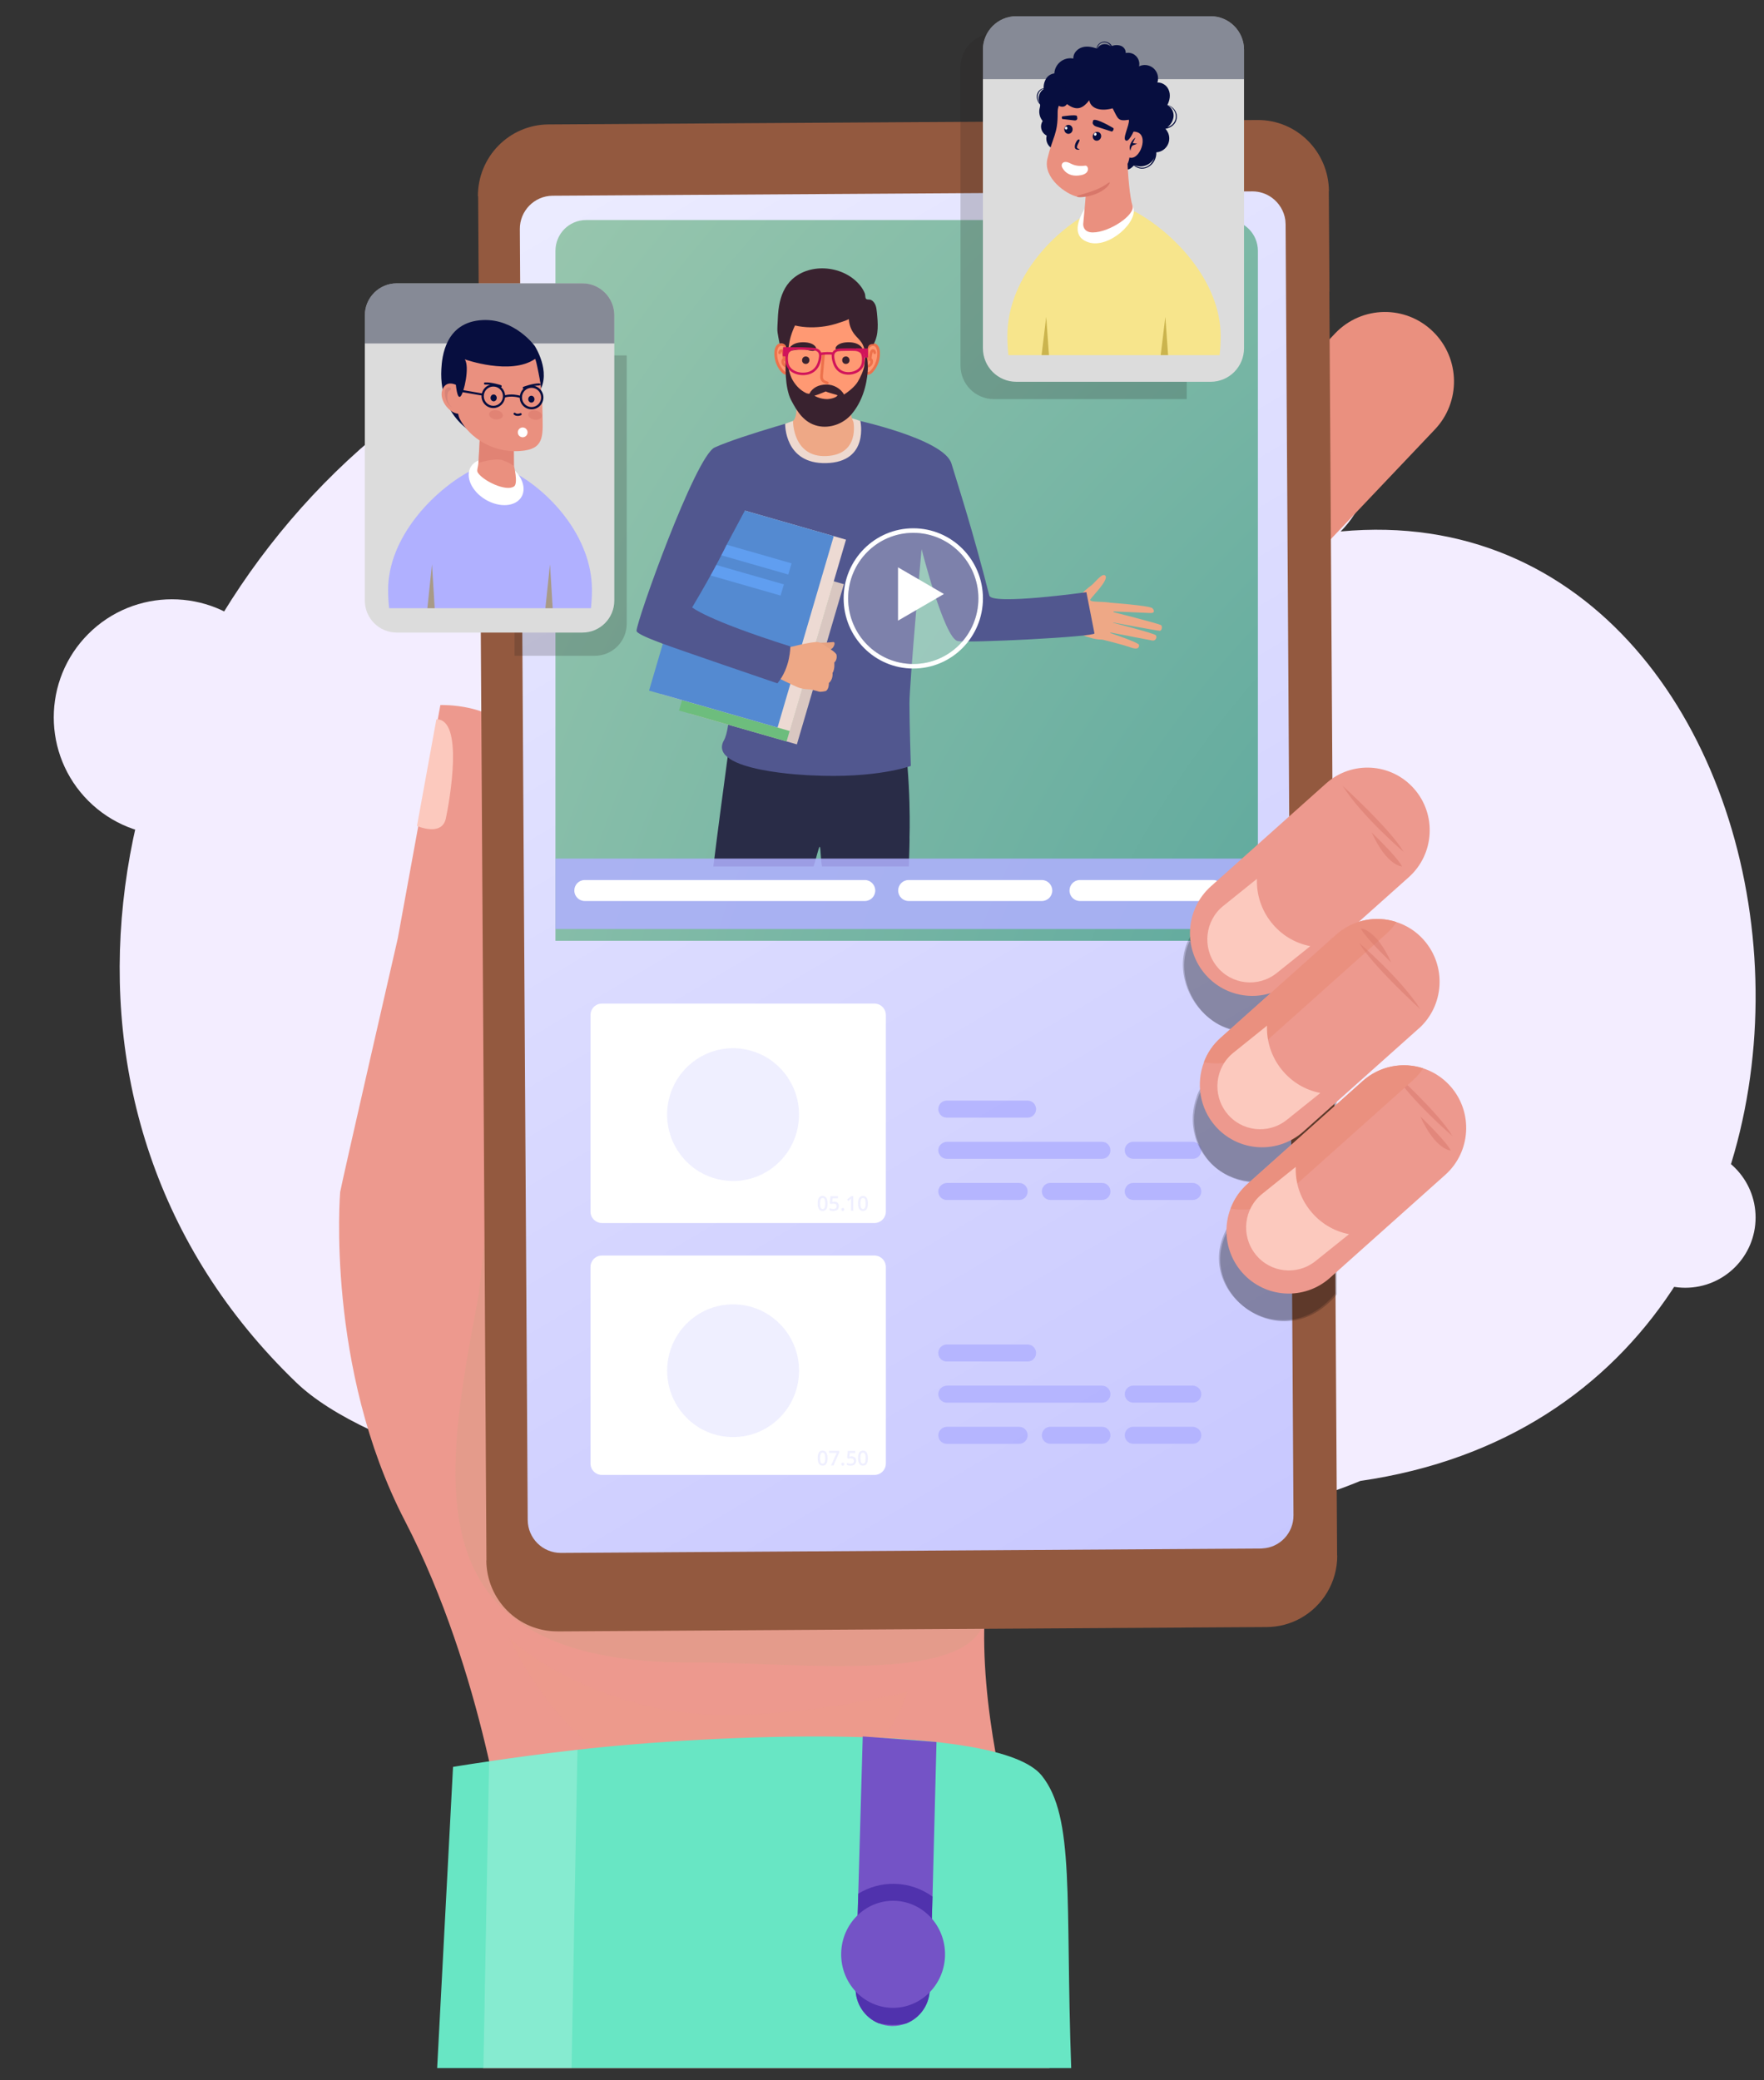 <svg width="95" height="112" viewBox="0 0 95 112" fill="none" xmlns="http://www.w3.org/2000/svg">
<rect x="0" y="0" width="95" height="112" fill="#333333" stroke="none"/>
<path fill-rule="evenodd" clip-rule="evenodd" d="M72.202 28.613C81.332 19.327 46.601 -2.616 20.365 31.944C20.419 30.92 24.818 19.363 19.383 24.191C5.131 36.852 0.784 59.836 15.954 74.433C23.573 81.764 58.548 85.893 73.259 79.733C104.479 75.211 98.978 26.108 72.204 28.613H72.202Z" fill="#F3EDFF"/>
<path d="M77.175 17.853C75.701 16.414 73.349 16.45 71.919 17.933L57.342 33.292C55.913 34.776 55.948 37.144 57.422 38.582C58.897 40.021 61.249 39.985 62.678 38.502L77.255 23.143C78.685 21.659 78.65 19.292 77.175 17.853Z" fill="#EA907F"/>
<path d="M67.973 24.053C67.973 24.053 70.636 26.125 71.413 27.262C71.413 27.262 69.082 25.556 67.973 24.053Z" fill="#EAA192"/>
<path d="M69.664 26.371C69.664 26.371 71.056 27.504 71.383 28.023C71.383 28.023 70.606 28.082 69.664 26.371Z" fill="#EAA192"/>
<path d="M56.523 111.346C56.523 111.346 54.747 99.481 54.297 97.601C53.386 93.866 52.27 87.554 53.65 83.212C54.839 79.481 56.596 74.158 57.879 70.283C58.849 67.382 59.544 65.291 59.544 65.291L49.981 62.736L29.613 57.285C28.81 54.474 27.962 52.519 27.962 52.519C27.962 52.519 27.882 44.225 27.95 41.016C27.962 40.457 27.842 40.002 27.633 39.63C26.658 37.852 23.716 37.959 23.716 37.959L21.425 50.509C21.425 50.509 18.401 63.682 18.319 64.182C18.319 64.182 17.532 73.644 21.802 81.873C26.071 90.109 27.244 99.718 27.244 99.718L26.008 111.351H56.523V111.346Z" fill="#ED998E"/>
<g style="mix-blend-mode:multiply" opacity="0.2">
<path d="M53.653 83.212C53.317 84.274 53.128 85.457 53.05 86.687C53.192 90.866 42.837 89.47 37.346 89.503C22.078 89.6 23.866 79.809 25.769 69.793C26.988 59.572 26.887 49.229 27.09 38.95C27.686 39.481 27.971 40.125 27.959 41.012C27.89 44.219 27.971 52.514 27.971 52.514C27.971 52.514 28.821 54.472 29.621 57.281C36.088 59.011 53.326 63.628 59.55 65.287C58.281 69.072 55.071 78.742 53.653 83.21V83.212Z" fill="#BCA77D"/>
</g>
<path d="M22.453 44.467C22.453 44.467 23.798 45.065 24.012 44.062C24.224 43.057 24.989 38.698 23.501 38.729L22.456 44.47L22.453 44.467Z" fill="#FCC9BE"/>
<path opacity="0.25" d="M48.865 91.084C48.865 91.084 40.748 93.127 35.386 91.958C30.023 90.792 27.414 88.166 27.414 88.166C27.414 88.166 29.95 93.854 34.154 95.241C38.357 96.627 38.793 107.933 38.793 107.933C38.793 107.933 39.372 102.972 39.518 100.567C39.518 100.567 39.445 102.975 40.387 103.849C41.329 104.724 40.894 100.057 43.213 97.504C45.533 94.952 47.852 94.369 48.865 91.086V91.084Z" fill="#EF9C8B"/>
<path d="M23.543 111.346H57.69C57.362 102.278 57.911 97.834 56.098 95.591C53.747 92.698 38.325 93.382 31.095 94.207C29.183 94.425 27.52 94.651 26.336 94.831C25.123 95.004 24.398 95.129 24.398 95.129L23.543 111.346Z" fill="#68E6C4"/>
<path d="M50.435 93.793L50.221 102.114L50.075 107.106C50.058 107.942 49.535 108.654 48.805 108.94C48.57 109.035 48.311 109.083 48.04 109.08C47.779 109.075 47.531 109.021 47.303 108.924C46.573 108.616 46.064 107.883 46.078 107.035L46.222 101.953L46.462 93.489L50.435 93.79V93.793Z" fill="#7453C6"/>
<path opacity="0.2" d="M26.031 111.346H30.781L31.099 94.207C29.187 94.426 27.524 94.651 26.34 94.831L26.034 111.346H26.031Z" fill="white"/>
<path d="M50.218 102.116L50.072 107.108C50.056 107.945 49.533 108.656 48.803 108.942C48.556 108.995 48.297 109.018 48.035 109.014C47.786 109.009 47.538 108.978 47.303 108.926C46.573 108.618 46.064 107.885 46.078 107.037L46.222 101.955C46.792 101.607 47.456 101.412 48.165 101.424C48.93 101.436 49.639 101.69 50.221 102.114L50.218 102.116Z" fill="#5032AD"/>
<path d="M50.894 105.266C50.868 106.857 49.594 108.127 48.049 108.101C46.505 108.075 45.275 106.764 45.301 105.172C45.327 103.581 46.601 102.311 48.146 102.337C49.691 102.363 50.92 103.674 50.894 105.266Z" fill="#7453C6"/>
<path d="M30.029 87.834L68.219 87.6C68.878 87.595 69.495 87.427 70.035 87.128C71.224 86.471 72.025 85.194 72.017 83.736H72.01L71.744 40.05L71.591 15.708H71.598L71.584 13.52L71.563 10.29H71.57C71.553 8.164 69.837 6.45 67.727 6.462L29.535 6.699C27.427 6.713 25.729 8.441 25.738 10.569H25.75L26.198 84.016L26.191 84.011C26.205 86.137 27.921 87.846 30.029 87.832V87.834Z" fill="#93593F"/>
<path d="M30.205 83.608L67.907 83.373C67.929 83.373 67.966 83.373 67.988 83.366C68.922 83.321 69.669 82.541 69.66 81.579L69.236 12.077C69.236 12.017 69.229 11.944 69.222 11.856C69.156 11.363 68.885 10.929 68.506 10.65C68.214 10.436 67.849 10.304 67.46 10.304L29.758 10.538C28.778 10.546 27.989 11.354 27.996 12.333L28.42 81.835C28.427 82.821 29.223 83.608 30.203 83.608H30.205Z" fill="url(#paint0_linear_3011_11986)"/>
<path d="M66.095 11.847H31.562C30.651 11.847 29.914 12.588 29.914 13.506V50.651H67.744V13.508C67.744 12.591 67.007 11.849 66.095 11.849V11.847Z" fill="url(#paint1_radial_3011_11986)"/>
<path d="M56.938 32.211C56.938 32.211 57.802 32.6 58.002 32.279C58.201 31.957 58.626 31.623 58.765 31.525C58.951 31.394 59.386 30.778 59.538 31.01C59.69 31.242 58.867 32.059 58.725 32.264C58.584 32.469 59.65 32.347 59.854 32.482C60.058 32.618 60.068 34.44 59.332 34.436C58.595 34.433 57.834 33.928 57.703 33.954C57.572 33.98 56.727 33.789 56.727 33.789L56.938 32.211L56.938 32.211Z" fill="#EEA886"/>
<path d="M59.68 32.44C59.68 32.44 61.927 32.604 62.061 32.745C62.196 32.886 62.174 33.011 61.963 33.005C61.752 32.998 59.785 32.911 59.785 32.911C59.785 32.911 62.391 33.568 62.527 33.657C62.607 33.71 62.578 33.955 62.464 33.962C62.35 33.969 59.725 33.472 59.725 33.472C59.725 33.472 62.156 34.091 62.247 34.201C62.326 34.298 62.245 34.519 62.061 34.486C61.877 34.453 59.583 34.012 59.583 34.012C59.583 34.012 61.32 34.578 61.34 34.721C61.353 34.809 61.338 35.021 60.895 34.86C60.452 34.699 59.363 34.435 59.363 34.435L59.681 32.44L59.68 32.44Z" fill="#EEA886"/>
<path d="M48.982 45.079C48.99 45.175 48.974 45.774 48.946 46.65H44.27C44.194 46.315 44.198 45.582 44.145 45.588C44.091 45.593 43.93 46.327 43.815 46.65H38.418C38.659 44.685 38.948 42.547 39.178 40.828C39.195 40.713 39.208 40.603 39.222 40.499C39.307 39.874 39.369 39.415 39.399 39.195C39.413 39.1 39.42 39.05 39.42 39.05C39.535 38.996 39.657 38.948 39.783 38.903C42.795 37.833 48.604 38.966 48.604 38.966C49.096 42.095 48.982 45.079 48.982 45.079L48.982 45.079Z" fill="#292C47"/>
<path d="M45.896 22.566C45.896 22.566 50.829 23.602 51.24 24.957C51.652 26.313 52.383 28.543 53.279 32.065C53.414 32.595 58.507 31.884 58.507 31.884C58.507 31.884 58.931 34.032 58.942 34.101C58.973 34.288 52.063 34.635 51.564 34.51C50.845 34.329 49.632 29.565 49.632 29.565C49.632 29.565 48.979 36.761 48.979 37.873C48.979 38.985 49.053 41.235 49.053 41.235C49.053 41.235 47.225 41.928 43.676 41.745C43.676 41.745 38.026 41.553 38.991 39.85C39.72 38.563 39.273 29.903 39.163 29.849C39.054 29.795 37.084 32.234 37.276 32.703C37.468 33.173 42.565 34.857 42.565 34.857C42.565 34.857 42.714 35.4 41.922 36.629C41.922 36.629 34.309 34.43 34.281 33.969C34.254 33.508 37.448 24.558 38.491 24.09C39.993 23.415 43.92 22.355 43.92 22.355L45.896 22.567V22.566Z" fill="#51578F"/>
<path d="M45.448 31.453L39.656 29.791L37.124 38.415L42.916 40.077L45.448 31.453Z" fill="#D9C7C1"/>
<path d="M44.894 31.294L39.102 29.631L36.569 38.255L42.361 39.918L44.894 31.294Z" fill="#6DBD7D"/>
<path d="M45.561 29.055L38.641 27.069L35.615 37.373L42.535 39.359L45.561 29.055Z" fill="#EDDAD3"/>
<path d="M44.901 28.865L37.98 26.878L34.955 37.182L41.875 39.169L44.901 28.865Z" fill="#548AD1"/>
<path d="M42.629 30.33L38.723 29.209L38.546 29.811L42.453 30.932L42.629 30.33Z" fill="#609EF0"/>
<path d="M42.215 31.463L38.309 30.342L38.132 30.944L42.039 32.065L42.215 31.463Z" fill="#609EF0"/>
<path d="M44.145 34.607C44.145 34.607 44.695 34.592 44.863 34.568C45.032 34.544 44.92 34.898 44.725 34.965C44.529 35.032 44.145 34.607 44.145 34.607V34.607Z" fill="#E6A281"/>
<path d="M44.468 37.206C44.468 37.206 44.228 37.264 44.111 37.238C44.111 37.238 43.9 37.175 43.748 37.14C43.7 37.129 43.658 37.12 43.63 37.118C43.513 37.106 43.253 37.115 42.981 37.01C42.709 36.905 41.785 36.436 41.785 36.436L42.049 35.587L42.248 34.915C42.248 34.915 43.809 34.504 44.075 34.573C44.1 34.58 44.126 34.588 44.149 34.597C44.368 34.677 44.497 34.828 44.606 34.883C44.647 34.903 45.033 35.133 45.053 35.264C45.081 35.447 45.026 35.585 44.931 35.67C44.931 35.67 44.97 36.03 44.835 36.234C44.835 36.234 44.882 36.566 44.641 36.772C44.641 36.772 44.65 37.114 44.468 37.206V37.206Z" fill="#EEA886"/>
<path d="M42.564 34.804C42.564 34.804 42.577 35.941 41.867 36.791C41.867 36.791 36.33 34.904 35.664 34.645C34.999 34.386 38.084 26.28 38.084 26.28L40.354 27.044L39.134 29.325C39.134 29.325 38.531 30.602 37.275 32.703C37.275 32.703 38.048 33.376 42.564 34.803V34.804Z" fill="#51578F"/>
<path d="M42.285 22.816C42.285 22.816 42.23 24.986 44.49 24.934C46.83 24.88 46.334 22.666 46.334 22.666C46.334 22.666 44.563 21.904 42.285 22.816Z" fill="#EED9CF"/>
<path d="M45.816 20.869C45.816 20.869 45.612 21.971 45.962 22.723C45.962 22.723 46.318 24.476 44.502 24.554C42.687 24.633 42.707 22.663 42.707 22.663C42.707 22.663 43.08 22.449 42.79 20.88C42.5 19.311 45.815 20.869 45.815 20.869H45.816Z" fill="#EEA886"/>
<path d="M41.987 18.563C41.866 18.609 41.798 18.764 41.784 18.911C41.747 19.288 41.873 19.677 42.123 19.965C42.164 20.012 42.209 20.057 42.266 20.083C42.658 20.262 42.513 19.139 42.473 18.965C42.43 18.772 42.235 18.469 41.986 18.563H41.987Z" fill="#FF9973"/>
<path d="M42.343 20.175C42.312 20.175 42.276 20.168 42.234 20.149C42.163 20.116 42.11 20.062 42.066 20.012C41.801 19.707 41.671 19.303 41.71 18.904C41.724 18.747 41.799 18.558 41.959 18.497C42.052 18.461 42.149 18.468 42.239 18.514C42.401 18.6 42.511 18.8 42.544 18.949C42.546 18.959 42.725 19.927 42.462 20.133C42.434 20.154 42.395 20.174 42.343 20.174V20.175ZM42.079 18.618C42.057 18.618 42.034 18.622 42.012 18.63C41.92 18.665 41.867 18.8 41.856 18.918C41.822 19.273 41.942 19.648 42.178 19.919C42.211 19.956 42.251 19.998 42.297 20.018C42.346 20.041 42.364 20.027 42.372 20.021C42.516 19.908 42.451 19.195 42.402 18.98C42.376 18.86 42.286 18.701 42.17 18.64C42.14 18.624 42.11 18.616 42.08 18.616L42.079 18.618Z" fill="#ED714B"/>
<path d="M42.339 19.782C42.334 19.782 42.328 19.782 42.322 19.78C42.241 19.762 42.169 19.708 42.125 19.631C42.08 19.556 42.068 19.468 42.091 19.39C42.094 19.376 42.107 19.335 42.146 19.309C42.149 19.306 42.153 19.305 42.157 19.303C42.151 19.2 42.134 19.098 42.106 18.999C42.098 18.97 42.087 18.953 42.081 18.946C42.081 18.948 42.078 18.95 42.076 18.953C42.068 18.967 42.063 18.988 42.059 19.009C42.05 19.048 42.012 19.073 41.972 19.065C41.933 19.057 41.907 19.019 41.916 18.98C41.922 18.951 41.929 18.914 41.95 18.88C41.98 18.832 42.028 18.803 42.079 18.803C42.156 18.797 42.216 18.859 42.246 18.962C42.283 19.096 42.303 19.235 42.303 19.375C42.303 19.407 42.282 19.436 42.249 19.444C42.241 19.445 42.233 19.446 42.226 19.446C42.219 19.483 42.227 19.524 42.249 19.561C42.274 19.604 42.313 19.633 42.355 19.643C42.394 19.652 42.418 19.691 42.409 19.729C42.401 19.762 42.371 19.784 42.338 19.784L42.339 19.782Z" fill="#ED714B"/>
<path d="M47.108 18.563C47.229 18.609 47.297 18.764 47.311 18.911C47.348 19.288 47.222 19.677 46.972 19.965C46.931 20.012 46.886 20.057 46.829 20.083C46.437 20.262 46.582 19.139 46.622 18.965C46.665 18.772 46.86 18.469 47.109 18.563H47.108Z" fill="#FF9973"/>
<path d="M46.75 20.175C46.698 20.175 46.658 20.155 46.632 20.134C46.369 19.927 46.547 18.959 46.549 18.95C46.582 18.801 46.692 18.601 46.855 18.516C46.945 18.468 47.041 18.462 47.134 18.498C47.295 18.559 47.369 18.748 47.384 18.905C47.422 19.304 47.292 19.708 47.027 20.012C46.984 20.062 46.931 20.117 46.859 20.149C46.818 20.168 46.782 20.175 46.75 20.175ZM47.014 18.618C46.984 18.618 46.955 18.626 46.924 18.642C46.81 18.702 46.719 18.862 46.692 18.982C46.645 19.197 46.579 19.91 46.723 20.023C46.73 20.029 46.747 20.043 46.798 20.02C46.844 20 46.884 19.959 46.916 19.921C47.153 19.649 47.273 19.274 47.239 18.92C47.228 18.802 47.175 18.667 47.082 18.632C47.059 18.623 47.037 18.62 47.015 18.62L47.014 18.618Z" fill="#ED714B"/>
<path d="M46.756 19.782C46.723 19.782 46.693 19.76 46.686 19.728C46.676 19.689 46.7 19.65 46.74 19.641C46.782 19.631 46.82 19.602 46.845 19.56C46.867 19.523 46.875 19.483 46.869 19.445C46.861 19.445 46.853 19.445 46.845 19.442C46.813 19.434 46.791 19.405 46.791 19.373C46.791 19.234 46.811 19.095 46.849 18.96C46.877 18.858 46.939 18.797 47.016 18.801C47.067 18.801 47.115 18.831 47.144 18.878C47.165 18.912 47.172 18.949 47.179 18.979C47.187 19.017 47.161 19.055 47.122 19.063C47.083 19.071 47.044 19.046 47.036 19.008C47.031 18.987 47.027 18.965 47.019 18.952C47.016 18.946 47.012 18.944 47.011 18.943C47.013 18.945 47 18.963 46.99 18.998C46.962 19.096 46.945 19.199 46.94 19.301C46.943 19.303 46.947 19.306 46.951 19.307C46.989 19.333 47.002 19.375 47.006 19.388C47.029 19.466 47.017 19.554 46.972 19.63C46.927 19.705 46.855 19.76 46.775 19.779C46.769 19.78 46.764 19.781 46.757 19.781L46.756 19.782Z" fill="#ED714B"/>
<path d="M42.333 18.839C42.353 18.489 42.407 18.139 42.494 17.814C42.633 17.299 42.95 16.823 43.44 16.561C43.981 16.271 44.637 16.216 45.228 16.344C45.665 16.437 46.082 16.671 46.339 17.035C46.612 17.422 46.64 18.006 46.681 18.462C46.742 19.134 46.687 19.819 46.514 20.471C46.373 21.002 46.135 21.531 45.753 21.942C45.452 22.267 45.046 22.51 44.591 22.521C44.519 22.523 44.447 22.52 44.376 22.51C43.874 22.444 43.457 22.119 43.157 21.738C42.709 21.17 42.449 20.444 42.36 19.727C42.324 19.442 42.316 19.142 42.333 18.84V18.839Z" fill="#FF9973"/>
<path d="M44.556 22.592C44.492 22.592 44.428 22.588 44.365 22.58C43.778 22.503 43.353 22.104 43.099 21.782C42.671 21.24 42.383 20.513 42.286 19.735C42.25 19.448 42.241 19.145 42.259 18.835C42.279 18.48 42.336 18.12 42.423 17.796C42.58 17.215 42.928 16.754 43.404 16.499C43.929 16.218 44.599 16.136 45.242 16.274C45.727 16.378 46.148 16.641 46.397 16.994C46.659 17.365 46.705 17.908 46.743 18.343L46.753 18.456C46.815 19.148 46.758 19.832 46.583 20.488C46.419 21.106 46.157 21.612 45.806 21.99C45.454 22.368 45.023 22.581 44.592 22.592C44.58 22.592 44.568 22.592 44.556 22.592ZM44.624 16.351C44.21 16.351 43.81 16.444 43.474 16.624C43.032 16.86 42.71 17.289 42.564 17.832C42.48 18.147 42.425 18.497 42.404 18.843C42.387 19.145 42.396 19.439 42.431 19.718C42.525 20.471 42.802 21.174 43.214 21.694C43.452 21.995 43.847 22.369 44.385 22.439C44.453 22.448 44.521 22.451 44.589 22.45C44.98 22.44 45.375 22.243 45.698 21.894C46.034 21.533 46.284 21.048 46.443 20.453C46.614 19.811 46.669 19.143 46.609 18.467L46.599 18.354C46.563 17.936 46.518 17.415 46.279 17.074C46.05 16.75 45.662 16.509 45.212 16.413C45.017 16.37 44.82 16.35 44.624 16.35L44.624 16.351Z" fill="#ED714B"/>
<path d="M45.458 21.24C45.266 20.907 44.878 20.693 44.488 20.703C44.098 20.712 43.763 20.86 43.587 21.201C43.547 21.197 43.485 21.192 43.42 21.169C43.123 21.017 42.906 20.822 42.702 20.492C42.498 20.162 42.401 19.573 42.366 19.151C42.266 19.621 42.27 20.889 42.599 21.529C42.934 22.178 43.313 22.762 44.035 22.931C44.691 23.085 45.414 22.818 45.85 22.314C46.634 21.405 46.716 20.217 46.736 19.916C46.744 19.81 46.737 19.23 46.625 19.137C46.588 19.106 46.564 19.597 46.549 19.685C46.505 19.955 46.337 20.317 46.195 20.552C46.037 20.816 45.719 21.07 45.459 21.241L45.458 21.24Z" fill="#39222F"/>
<path d="M44.474 21.075C44.226 21.178 43.958 21.284 43.859 21.303C44.053 21.423 44.334 21.493 44.572 21.488C44.67 21.485 45.05 21.425 45.105 21.28C45.11 21.266 44.566 21.133 44.475 21.075H44.474Z" fill="#FF9973"/>
<path d="M46.668 18.736C46.673 18.762 46.676 18.785 46.674 18.803C46.67 18.781 46.668 18.759 46.668 18.736Z" fill="#39222F"/>
<path d="M42.596 18.082C42.477 18.476 42.451 18.878 42.402 19.284C42.361 19.128 42.34 18.967 42.342 18.806C42.342 18.735 42.347 18.66 42.309 18.599C42.276 18.546 42.189 18.495 42.127 18.487C42.029 18.473 41.984 18.495 41.984 18.495C41.984 18.495 41.933 18.241 41.918 18.159C41.888 17.996 41.856 17.83 41.865 17.666C41.867 17.613 41.869 17.56 41.871 17.506C41.871 17.494 41.871 17.484 41.871 17.472L41.873 17.477C41.888 17.132 41.899 16.789 41.96 16.447C42.053 15.918 42.253 15.415 42.656 15.042C43.65 14.123 45.461 14.297 46.329 15.379C46.43 15.505 46.519 15.655 46.577 15.805C46.606 15.881 46.592 15.995 46.622 16.059C46.671 16.162 46.814 16.101 46.916 16.152C47.029 16.21 47.109 16.322 47.153 16.439C47.197 16.558 47.21 16.684 47.223 16.808C47.283 17.393 47.336 18.019 47.048 18.528C46.972 18.516 46.873 18.53 46.814 18.579C46.753 18.628 46.735 18.73 46.716 18.804C46.674 18.959 46.622 19.168 46.639 19.331C46.608 19.028 46.574 18.712 46.405 18.453C46.297 18.288 46.142 18.158 46.02 18.003C45.834 17.767 45.726 17.476 45.716 17.182C45.516 17.28 45.313 17.336 45.103 17.405C44.892 17.476 44.674 17.528 44.453 17.564C43.925 17.648 43.338 17.649 42.815 17.524C42.727 17.705 42.655 17.891 42.597 18.083L42.596 18.082Z" fill="#39222F"/>
<path d="M44.555 20.687C44.548 20.687 44.539 20.686 44.531 20.683C44.438 20.652 44.299 20.606 44.227 20.491C44.158 20.383 44.17 20.254 44.179 20.159L44.282 19.037C44.285 18.998 44.321 18.969 44.361 18.973C44.401 18.976 44.43 19.011 44.427 19.05L44.324 20.171C44.315 20.268 44.311 20.354 44.35 20.415C44.393 20.48 44.479 20.513 44.578 20.547C44.616 20.559 44.637 20.6 44.624 20.637C44.614 20.667 44.585 20.686 44.555 20.686V20.687Z" fill="#ED714B"/>
<path d="M43.371 19.592C43.109 19.564 43.154 19.165 43.416 19.193C43.678 19.221 43.633 19.62 43.371 19.592Z" fill="#39222F"/>
<path d="M42.622 18.867C42.821 18.86 43.006 18.797 43.206 18.796C43.41 18.795 43.599 18.905 43.795 18.893C43.899 18.886 43.993 18.77 43.924 18.672C43.778 18.463 43.449 18.421 43.206 18.428C42.946 18.436 42.691 18.502 42.532 18.713C42.484 18.776 42.549 18.869 42.622 18.868V18.867Z" fill="#37212E"/>
<path d="M45.576 19.592C45.838 19.564 45.793 19.165 45.531 19.193C45.269 19.221 45.314 19.62 45.576 19.592Z" fill="#39222F"/>
<path d="M46.416 18.713C46.258 18.503 46.002 18.436 45.742 18.428C45.499 18.422 45.169 18.463 45.024 18.672C44.955 18.77 45.048 18.886 45.153 18.893C45.349 18.905 45.537 18.795 45.742 18.796C45.941 18.796 46.127 18.86 46.326 18.866C46.399 18.869 46.463 18.776 46.416 18.712V18.713Z" fill="#37212E"/>
<path d="M43.34 20.193C43.093 20.212 42.841 20.155 42.65 20.032C42.465 19.913 42.35 19.739 42.318 19.531C42.295 19.383 42.279 19.171 42.337 19.004C42.361 18.932 42.402 18.875 42.457 18.833C42.578 18.742 42.728 18.696 42.905 18.695C43.08 18.694 43.269 18.698 43.499 18.709C43.597 18.714 43.696 18.719 43.794 18.726C44.083 18.743 44.248 18.892 44.248 19.136C44.248 19.304 44.197 19.479 44.153 19.596C44.046 19.886 43.827 20.087 43.536 20.16C43.472 20.177 43.407 20.187 43.341 20.193H43.34ZM42.844 18.831C42.724 18.84 42.621 18.876 42.538 18.939C42.504 18.964 42.48 19 42.463 19.047C42.415 19.188 42.429 19.377 42.45 19.511C42.476 19.681 42.571 19.823 42.724 19.922C42.932 20.056 43.236 20.099 43.501 20.033C43.746 19.971 43.932 19.799 44.024 19.552C44.081 19.398 44.11 19.254 44.111 19.137C44.111 18.924 43.933 18.868 43.784 18.858C43.686 18.852 43.589 18.847 43.49 18.842C43.262 18.831 43.076 18.827 42.904 18.828C42.884 18.828 42.864 18.829 42.844 18.831Z" fill="#D1145A"/>
<path d="M45.775 20.169C45.684 20.176 45.592 20.171 45.502 20.154C45.214 20.099 44.995 19.909 44.884 19.617C44.84 19.5 44.788 19.325 44.789 19.157C44.789 18.919 44.959 18.772 45.243 18.762C45.337 18.76 45.428 18.757 45.52 18.756C45.724 18.753 45.889 18.753 46.04 18.759C46.189 18.764 46.316 18.809 46.418 18.892C46.464 18.93 46.498 18.98 46.52 19.044C46.571 19.189 46.565 19.375 46.553 19.506C46.532 19.704 46.434 19.873 46.267 19.995C46.132 20.094 45.956 20.155 45.775 20.169ZM45.215 18.9C45.077 18.91 44.928 18.966 44.928 19.157C44.928 19.306 44.974 19.464 45.015 19.57C45.107 19.815 45.289 19.975 45.527 20.02C45.758 20.064 46.01 20.012 46.183 19.886C46.318 19.788 46.397 19.651 46.413 19.492C46.425 19.376 46.43 19.21 46.387 19.088C46.374 19.048 46.353 19.018 46.328 18.997C46.251 18.933 46.152 18.899 46.034 18.894C45.887 18.889 45.724 18.888 45.523 18.892C45.433 18.893 45.341 18.895 45.248 18.898C45.237 18.898 45.227 18.898 45.215 18.9H45.215Z" fill="#D1145A"/>
<path d="M44.893 19.105C44.634 19.076 44.441 19.081 44.154 19.125L44.133 18.994C44.429 18.948 44.639 18.943 44.909 18.973L44.893 19.105Z" fill="#D1145A"/>
<path d="M42.798 18.696L42.172 18.692L42.152 19.173L42.338 19.192C42.338 19.192 42.35 18.934 42.533 18.871C42.715 18.808 42.813 18.8 42.813 18.8L42.809 18.713" fill="#D1145A"/>
<path d="M46.115 18.752L46.74 18.764L46.748 19.244L46.563 19.26C46.563 19.26 46.556 19.001 46.376 18.934C46.195 18.866 46.098 18.856 46.098 18.856L46.103 18.768" fill="#D1145A"/>
<path d="M32.415 54.033H47.094C47.433 54.033 47.708 54.31 47.708 54.652V65.228C47.708 65.569 47.433 65.846 47.094 65.846H32.415C32.076 65.846 31.801 65.569 31.801 65.228V54.652C31.801 54.31 32.076 54.033 32.415 54.033Z" fill="white"/>
<path d="M47.094 67.598H32.415C32.076 67.598 31.801 67.875 31.801 68.216V78.792C31.801 79.134 32.076 79.41 32.415 79.41H47.094C47.433 79.41 47.708 79.134 47.708 78.792V68.216C47.708 67.875 47.433 67.598 47.094 67.598Z" fill="white"/>
<path opacity="0.85" d="M55.345 59.257H50.986C50.734 59.257 50.531 59.461 50.531 59.714C50.531 59.968 50.734 60.172 50.986 60.172H55.345C55.597 60.172 55.799 59.968 55.799 59.714C55.799 59.461 55.597 59.257 55.345 59.257Z" fill="#B0B0FF"/>
<path opacity="0.85" d="M59.349 61.473H51.012C50.765 61.473 50.546 61.658 50.532 61.907C50.518 62.17 50.727 62.39 50.986 62.39H59.349C59.601 62.39 59.803 62.187 59.803 61.933C59.803 61.679 59.601 61.475 59.349 61.475V61.473Z" fill="#B0B0FF"/>
<path opacity="0.85" d="M64.215 61.473H61.029C60.777 61.473 60.574 61.677 60.574 61.931C60.574 62.184 60.777 62.388 61.029 62.388H64.241C64.5 62.388 64.71 62.17 64.695 61.904C64.684 61.658 64.462 61.471 64.215 61.471V61.473Z" fill="#B0B0FF"/>
<path opacity="0.85" d="M56.109 64.146C56.109 64.4 56.312 64.604 56.564 64.604H59.35C59.602 64.604 59.804 64.4 59.804 64.146C59.804 63.893 59.602 63.689 59.35 63.689H56.564C56.312 63.689 56.109 63.893 56.109 64.146Z" fill="#B0B0FF"/>
<path opacity="0.85" d="M54.889 63.689H51.012C50.765 63.689 50.546 63.874 50.532 64.123C50.518 64.386 50.727 64.606 50.986 64.606H54.889C55.141 64.606 55.343 64.402 55.343 64.149C55.343 63.895 55.141 63.691 54.889 63.691V63.689Z" fill="#B0B0FF"/>
<path opacity="0.85" d="M64.215 63.689H61.029C60.777 63.689 60.574 63.893 60.574 64.147C60.574 64.4 60.777 64.604 61.029 64.604H64.241C64.5 64.604 64.71 64.386 64.695 64.121C64.684 63.874 64.462 63.687 64.215 63.687V63.689Z" fill="#B0B0FF"/>
<path opacity="0.85" d="M55.345 72.388H50.986C50.734 72.388 50.531 72.591 50.531 72.845C50.531 73.099 50.734 73.303 50.986 73.303H55.345C55.597 73.303 55.799 73.096 55.799 72.845C55.799 72.594 55.597 72.388 55.345 72.388Z" fill="#B0B0FF"/>
<path opacity="0.85" d="M59.349 74.602H51.012C50.765 74.602 50.546 74.786 50.532 75.035C50.518 75.298 50.727 75.519 50.986 75.519H59.349C59.601 75.519 59.803 75.315 59.803 75.061C59.803 74.808 59.601 74.604 59.349 74.604V74.602Z" fill="#B0B0FF"/>
<path opacity="0.85" d="M64.215 74.602H61.029C60.777 74.602 60.574 74.805 60.574 75.059C60.574 75.312 60.777 75.516 61.029 75.516H64.241C64.5 75.516 64.71 75.298 64.695 75.033C64.684 74.786 64.462 74.599 64.215 74.599V74.602Z" fill="#B0B0FF"/>
<path opacity="0.85" d="M56.109 77.275C56.109 77.528 56.312 77.732 56.564 77.732H59.35C59.602 77.732 59.804 77.528 59.804 77.275C59.804 77.021 59.602 76.817 59.35 76.817H56.564C56.312 76.817 56.109 77.021 56.109 77.275Z" fill="#B0B0FF"/>
<path opacity="0.85" d="M54.889 76.817H51.012C50.765 76.817 50.546 77.002 50.532 77.251C50.518 77.514 50.727 77.735 50.986 77.735H54.889C55.141 77.735 55.343 77.531 55.343 77.277C55.343 77.024 55.141 76.82 54.889 76.82V76.817Z" fill="#B0B0FF"/>
<path opacity="0.85" d="M64.215 76.817H61.029C60.777 76.817 60.574 77.021 60.574 77.275C60.574 77.528 60.777 77.732 61.029 77.732H64.241C64.5 77.732 64.71 77.514 64.695 77.249C64.684 77.002 64.462 76.815 64.215 76.815V76.817Z" fill="#B0B0FF"/>
<path opacity="0.85" d="M67.744 46.226H29.914V50.018H67.744V46.226Z" fill="#B0B0FF"/>
<path d="M46.576 47.38H31.49C31.179 47.38 30.93 47.633 30.93 47.946C30.93 48.259 31.182 48.51 31.49 48.51H46.576C46.887 48.51 47.136 48.257 47.136 47.946C47.136 47.636 46.884 47.38 46.576 47.38Z" fill="white"/>
<path d="M56.109 47.38H48.934C48.623 47.38 48.371 47.633 48.371 47.946C48.371 48.259 48.623 48.51 48.934 48.51H56.109C56.42 48.51 56.67 48.257 56.67 47.946C56.67 47.636 56.418 47.38 56.109 47.38Z" fill="white"/>
<path d="M65.334 47.38H58.158C57.847 47.38 57.598 47.633 57.598 47.946C57.598 48.259 57.85 48.51 58.158 48.51H65.334C65.644 48.51 65.896 48.257 65.896 47.946C65.896 47.636 65.644 47.38 65.334 47.38Z" fill="white"/>
<path opacity="0.2" d="M42.934 60.836C43.388 58.916 42.209 56.989 40.3 56.532C38.392 56.076 36.478 57.263 36.024 59.183C35.571 61.104 36.75 63.031 38.658 63.487C40.566 63.944 42.481 62.757 42.934 60.836Z" fill="#B0B0FF"/>
<path opacity="0.2" d="M39.481 77.372C41.442 77.372 43.032 75.772 43.032 73.798C43.032 71.824 41.442 70.224 39.481 70.224C37.52 70.224 35.93 71.824 35.93 73.798C35.93 75.772 37.52 77.372 39.481 77.372Z" fill="#B0B0FF"/>
<g opacity="0.2">
<path d="M44.567 64.793C44.567 64.931 44.546 65.031 44.501 65.097C44.459 65.163 44.391 65.196 44.301 65.196C44.212 65.196 44.148 65.163 44.103 65.094C44.059 65.026 44.035 64.926 44.035 64.793C44.035 64.654 44.056 64.552 44.101 64.488C44.146 64.421 44.212 64.388 44.301 64.388C44.391 64.388 44.454 64.421 44.499 64.493C44.544 64.561 44.565 64.661 44.565 64.793H44.567ZM44.165 64.793C44.165 64.9 44.176 64.976 44.198 65.023C44.219 65.068 44.254 65.092 44.304 65.092C44.353 65.092 44.386 65.068 44.41 65.021C44.431 64.974 44.443 64.898 44.443 64.793C44.443 64.689 44.431 64.611 44.41 64.566C44.388 64.519 44.353 64.495 44.304 64.495C44.254 64.495 44.221 64.519 44.198 64.564C44.176 64.609 44.165 64.687 44.165 64.793Z" fill="#B0B0FF"/>
<path d="M44.925 64.694C45.003 64.694 45.067 64.715 45.111 64.758C45.156 64.8 45.18 64.857 45.18 64.928C45.18 65.011 45.154 65.078 45.102 65.125C45.05 65.173 44.975 65.196 44.881 65.196C44.794 65.196 44.725 65.182 44.676 65.154V65.04C44.704 65.056 44.737 65.068 44.775 65.078C44.812 65.087 44.848 65.092 44.878 65.092C44.935 65.092 44.977 65.08 45.008 65.054C45.036 65.028 45.053 64.993 45.053 64.943C45.053 64.848 44.994 64.803 44.874 64.803C44.857 64.803 44.836 64.803 44.812 64.808C44.789 64.81 44.765 64.815 44.749 64.82L44.692 64.786L44.723 64.402H45.128V64.514H44.834L44.817 64.708C44.829 64.708 44.845 64.703 44.862 64.701C44.881 64.699 44.902 64.696 44.928 64.696L44.925 64.694Z" fill="#B0B0FF"/>
<path d="M45.309 65.118C45.309 65.092 45.316 65.073 45.33 65.059C45.344 65.045 45.363 65.038 45.389 65.038C45.415 65.038 45.434 65.045 45.448 65.059C45.462 65.073 45.469 65.092 45.469 65.118C45.469 65.145 45.462 65.164 45.448 65.178C45.434 65.192 45.415 65.199 45.389 65.199C45.363 65.199 45.344 65.192 45.33 65.178C45.316 65.164 45.309 65.142 45.309 65.116V65.118Z" fill="#B0B0FF"/>
<path d="M45.956 65.184H45.831V64.677C45.831 64.615 45.831 64.568 45.835 64.533C45.828 64.542 45.817 64.552 45.805 64.561C45.793 64.57 45.753 64.604 45.685 64.66L45.621 64.58L45.849 64.397H45.953V65.182L45.956 65.184Z" fill="#B0B0FF"/>
<path d="M46.741 64.793C46.741 64.931 46.72 65.031 46.675 65.097C46.633 65.163 46.564 65.196 46.475 65.196C46.385 65.196 46.322 65.163 46.277 65.094C46.232 65.026 46.211 64.926 46.211 64.793C46.211 64.654 46.232 64.552 46.277 64.488C46.322 64.421 46.388 64.388 46.477 64.388C46.566 64.388 46.63 64.421 46.675 64.493C46.72 64.561 46.741 64.661 46.741 64.793ZM46.338 64.793C46.338 64.9 46.35 64.976 46.371 65.023C46.392 65.068 46.428 65.092 46.477 65.092C46.526 65.092 46.559 65.068 46.583 65.021C46.604 64.974 46.616 64.898 46.616 64.793C46.616 64.689 46.604 64.611 46.583 64.566C46.562 64.519 46.526 64.495 46.477 64.495C46.428 64.495 46.395 64.519 46.371 64.564C46.35 64.609 46.338 64.687 46.338 64.793Z" fill="#B0B0FF"/>
</g>
<g opacity="0.2">
<path d="M44.567 78.505C44.567 78.642 44.546 78.742 44.501 78.808C44.459 78.875 44.391 78.908 44.301 78.908C44.212 78.908 44.148 78.875 44.103 78.806C44.059 78.737 44.035 78.638 44.035 78.505C44.035 78.365 44.056 78.263 44.101 78.199C44.146 78.133 44.212 78.1 44.301 78.1C44.391 78.1 44.454 78.133 44.499 78.204C44.544 78.273 44.565 78.372 44.565 78.505H44.567ZM44.165 78.505C44.165 78.612 44.176 78.687 44.198 78.735C44.219 78.78 44.254 78.803 44.304 78.803C44.353 78.803 44.386 78.78 44.41 78.735C44.431 78.687 44.443 78.612 44.443 78.507C44.443 78.403 44.431 78.325 44.41 78.28C44.388 78.232 44.353 78.209 44.304 78.209C44.254 78.209 44.221 78.232 44.198 78.277C44.176 78.322 44.165 78.401 44.165 78.507V78.505Z" fill="#B0B0FF"/>
<path d="M44.753 78.898L45.061 78.225H44.656V78.114H45.196V78.201L44.889 78.898H44.753Z" fill="#B0B0FF"/>
<path d="M45.309 78.83C45.309 78.804 45.316 78.785 45.33 78.77C45.344 78.756 45.363 78.749 45.389 78.749C45.415 78.749 45.434 78.756 45.448 78.77C45.462 78.785 45.469 78.804 45.469 78.83C45.469 78.856 45.462 78.875 45.448 78.889C45.434 78.904 45.415 78.911 45.389 78.911C45.363 78.911 45.344 78.904 45.33 78.889C45.316 78.875 45.309 78.854 45.309 78.828V78.83Z" fill="#B0B0FF"/>
<path d="M45.855 78.408C45.933 78.408 45.996 78.429 46.041 78.472C46.086 78.514 46.109 78.571 46.109 78.642C46.109 78.725 46.084 78.792 46.032 78.839C45.98 78.886 45.904 78.91 45.81 78.91C45.723 78.91 45.655 78.896 45.605 78.868V78.754C45.634 78.77 45.667 78.782 45.704 78.792C45.742 78.801 45.777 78.806 45.808 78.806C45.864 78.806 45.907 78.794 45.938 78.768C45.966 78.742 45.982 78.706 45.982 78.657C45.982 78.562 45.923 78.517 45.803 78.517C45.787 78.517 45.766 78.517 45.742 78.522C45.718 78.524 45.695 78.529 45.678 78.533L45.622 78.5L45.653 78.116H46.058V78.228H45.763L45.747 78.422C45.758 78.422 45.775 78.417 45.791 78.415C45.81 78.412 45.831 78.41 45.857 78.41L45.855 78.408Z" fill="#B0B0FF"/>
<path d="M46.741 78.505C46.741 78.642 46.72 78.742 46.675 78.808C46.633 78.875 46.564 78.908 46.475 78.908C46.385 78.908 46.322 78.875 46.277 78.806C46.232 78.737 46.211 78.638 46.211 78.505C46.211 78.365 46.232 78.263 46.277 78.199C46.322 78.133 46.388 78.1 46.477 78.1C46.566 78.1 46.63 78.133 46.675 78.204C46.72 78.273 46.741 78.372 46.741 78.505ZM46.338 78.505C46.338 78.612 46.35 78.687 46.371 78.735C46.392 78.78 46.428 78.803 46.477 78.803C46.526 78.803 46.559 78.78 46.583 78.735C46.604 78.687 46.616 78.612 46.616 78.507C46.616 78.403 46.604 78.325 46.583 78.28C46.562 78.232 46.526 78.209 46.477 78.209C46.428 78.209 46.395 78.232 46.371 78.277C46.35 78.322 46.338 78.401 46.338 78.507V78.505Z" fill="#B0B0FF"/>
</g>
<path d="M49.185 28.443C47.113 28.443 45.434 30.135 45.434 32.218C45.434 34.302 47.113 35.994 49.185 35.994C51.257 35.994 52.936 34.302 52.936 32.218C52.936 30.135 51.257 28.443 49.185 28.443ZM49.185 35.748C47.247 35.748 45.678 34.169 45.678 32.218C45.678 30.268 47.249 28.689 49.185 28.689C51.121 28.689 52.691 30.268 52.691 32.218C52.691 34.169 51.123 35.748 49.185 35.748Z" fill="white"/>
<path opacity="0.25" d="M52.693 32.219C52.693 34.169 51.124 35.748 49.186 35.748C47.248 35.748 45.68 34.169 45.68 32.219C45.68 30.268 47.25 28.689 49.186 28.689C51.122 28.689 52.693 30.268 52.693 32.219Z" fill="white"/>
<path d="M50.834 31.981L48.363 30.545V33.415L50.834 31.981Z" fill="white"/>
<path opacity="0.2" d="M64.315 60.018C64.343 59.703 64.412 59.395 64.52 59.096C64.831 57.951 67.332 56.178 68.123 55.365C64.847 56.524 62.174 51.903 64.899 49.62C65.474 49.189 71.441 43.557 71.99 43.51V69.693C68.763 73.547 63.335 68.859 66.865 65.244L68.907 63.422C67.52 64.009 65.794 63.511 64.932 62.267C64.466 61.62 64.249 60.812 64.315 60.016V60.018Z" fill="#000107"/>
<path opacity="0.25" d="M75.281 49.698C75.12 49.942 74.927 50.163 74.699 50.367L67.968 56.38C67.165 57.098 66.132 57.394 65.142 57.28C65.065 57.271 64.989 57.259 64.914 57.245C65.098 56.749 65.399 56.297 65.823 55.922L72.026 50.383C72.947 49.558 74.197 49.338 75.285 49.698H75.281Z" fill="#EF9C8B"/>
<path d="M72.383 42.363C72.383 42.363 74.959 44.697 75.67 45.925C75.67 45.925 73.407 43.991 72.383 42.363Z" fill="#EAA192"/>
<path d="M73.945 44.875C73.945 44.875 75.288 46.145 75.584 46.705C75.584 46.705 74.781 46.705 73.945 44.875Z" fill="#EAA192"/>
<path d="M75.004 57.653C75.004 57.653 77.58 59.987 78.291 61.215C78.291 61.215 76.028 59.281 75.004 57.653Z" fill="#EAA192"/>
<path d="M76.566 60.165C76.566 60.165 77.909 61.435 78.205 61.995C78.205 61.995 77.402 61.995 76.566 60.165Z" fill="#EAA192"/>
<path d="M76.561 54.384C76.561 54.384 73.985 52.05 73.273 50.822C73.273 50.822 75.537 52.756 76.561 54.384Z" fill="#EAA192"/>
<path d="M74.998 51.872C74.998 51.872 73.656 50.601 73.359 50.042C73.359 50.042 74.162 50.042 74.998 51.872Z" fill="#EAA192"/>
<path d="M70.63 51.002L68.831 52.443C67.835 53.239 66.386 53.076 65.595 52.073C64.804 51.073 64.966 49.613 65.962 48.821L67.762 47.376L67.766 47.38C67.738 48.196 67.992 49.025 68.536 49.712C69.08 50.4 69.827 50.836 70.623 50.99L70.63 50.999V51.002Z" fill="#FCC9BE"/>
<path d="M71.177 58.907L69.378 60.348C68.381 61.144 66.933 60.98 66.142 59.978C65.351 58.975 65.513 57.518 66.509 56.726L68.308 55.28L68.313 55.285C68.285 56.1 68.539 56.93 69.083 57.617C69.627 58.305 70.374 58.741 71.17 58.895L71.177 58.904V58.907Z" fill="#FCC9BE"/>
<path opacity="0.25" d="M76.724 57.575C76.564 57.819 76.371 58.039 76.14 58.243L69.41 64.256C68.607 64.974 67.573 65.27 66.584 65.157C66.506 65.147 66.431 65.135 66.356 65.121C66.539 64.626 66.843 64.173 67.264 63.799L73.467 58.26C74.388 57.435 75.639 57.214 76.727 57.575H76.724Z" fill="#EF9C8B"/>
<path d="M72.72 66.51L70.921 67.951C69.924 68.748 68.476 68.584 67.685 67.581C66.894 66.581 67.056 65.121 68.052 64.33L69.851 62.884L69.856 62.889C69.828 63.704 70.082 64.533 70.626 65.221C71.17 65.908 71.917 66.344 72.713 66.498L72.72 66.508V66.51Z" fill="#FCC9BE"/>
<path opacity="0.2" d="M64.245 59.964C64.273 59.648 64.341 59.34 64.45 59.042C64.76 57.897 67.261 56.124 68.053 55.311C64.777 56.47 62.104 51.848 64.829 49.566C65.403 49.135 71.371 43.503 71.919 43.456V69.639C68.693 73.493 63.265 68.804 66.795 65.19L68.837 63.367C67.45 63.955 65.724 63.457 64.862 62.213C64.395 61.566 64.179 60.758 64.245 59.961V59.964Z" fill="#000107"/>
<path d="M76.152 42.462C74.923 41.069 72.803 40.941 71.419 42.178L65.213 47.719C63.829 48.957 63.702 51.09 64.931 52.483C66.16 53.877 68.28 54.005 69.664 52.768L75.87 47.227C77.254 45.989 77.381 43.856 76.152 42.462Z" fill="#ED998E"/>
<path d="M76.4 55.38L70.195 60.919C69.453 61.58 68.504 61.853 67.588 61.748C66.799 61.658 66.031 61.282 65.459 60.637C64.605 59.665 64.407 58.331 64.838 57.193C65.021 56.698 65.323 56.245 65.747 55.87L71.95 50.331C72.87 49.507 74.121 49.286 75.209 49.646C75.76 49.824 76.273 50.144 76.685 50.616C77.912 52.012 77.787 54.143 76.403 55.382L76.4 55.38Z" fill="#ED998E"/>
<path d="M75.205 49.644C75.045 49.888 74.852 50.108 74.621 50.312L67.89 56.325C67.087 57.044 66.053 57.34 65.064 57.226C64.987 57.217 64.911 57.205 64.836 57.191C65.02 56.695 65.321 56.242 65.745 55.868L71.948 50.329C72.869 49.504 74.119 49.284 75.207 49.644H75.205Z" fill="#EA907F"/>
<path d="M78.117 58.489C76.888 57.096 74.768 56.968 73.384 58.205L67.178 63.746C65.794 64.984 65.666 67.117 66.896 68.51C68.125 69.904 70.245 70.032 71.629 68.795L77.834 63.253C79.219 62.016 79.346 59.883 78.117 58.489Z" fill="#ED998E"/>
<g opacity="0.5">
<path d="M72.309 42.309C72.309 42.309 74.885 44.643 75.596 45.871C75.596 45.871 73.333 43.937 72.309 42.309Z" fill="#D8776A"/>
<path d="M73.871 44.821C73.871 44.821 75.213 46.091 75.51 46.651C75.51 46.651 74.707 46.651 73.871 44.821Z" fill="#D8776A"/>
</g>
<path opacity="0.5" d="M74.93 57.598C74.93 57.598 77.506 59.933 78.217 61.16C78.217 61.16 75.954 59.226 74.93 57.598Z" fill="#D8776A"/>
<path opacity="0.5" d="M76.492 60.11C76.492 60.11 77.835 61.381 78.131 61.94C78.131 61.94 77.328 61.94 76.492 60.11Z" fill="#D8776A"/>
<g opacity="0.5">
<path d="M76.487 54.33C76.487 54.33 73.91 51.995 73.199 50.768C73.199 50.768 75.462 52.702 76.487 54.33Z" fill="#D8776A"/>
<path d="M74.924 51.818C74.924 51.818 73.582 50.547 73.285 49.988C73.285 49.988 74.088 49.988 74.924 51.818Z" fill="#D8776A"/>
</g>
<path d="M70.556 50.948L68.757 52.389C67.76 53.185 66.312 53.022 65.521 52.019C64.73 51.019 64.892 49.559 65.888 48.767L67.687 47.321L67.692 47.326C67.664 48.141 67.918 48.971 68.462 49.658C69.006 50.346 69.753 50.782 70.549 50.936L70.556 50.945V50.948Z" fill="#FCC9BE"/>
<path d="M71.099 58.852L69.299 60.294C68.303 61.09 66.855 60.926 66.064 59.924C65.272 58.921 65.435 57.464 66.431 56.672L68.23 55.226L68.235 55.231C68.207 56.046 68.461 56.876 69.005 57.563C69.549 58.25 70.296 58.687 71.091 58.841L71.099 58.85V58.852Z" fill="#FCC9BE"/>
<path d="M76.646 57.52C76.486 57.764 76.293 57.984 76.062 58.188L69.332 64.201C68.529 64.92 67.495 65.216 66.506 65.102C66.428 65.093 66.353 65.081 66.277 65.067C66.461 64.571 66.763 64.118 67.186 63.744L73.389 58.205C74.31 57.38 75.561 57.16 76.648 57.52H76.646Z" fill="#EA907F"/>
<path d="M72.645 66.455L70.846 67.897C69.85 68.693 68.402 68.529 67.611 67.527C66.819 66.524 66.982 65.067 67.978 64.275L69.777 62.829L69.782 62.834C69.754 63.649 70.008 64.479 70.552 65.166C71.096 65.853 71.843 66.29 72.638 66.444L72.645 66.453V66.455Z" fill="#FCC9BE"/>
<g opacity="0.2">
<g style="mix-blend-mode:multiply">
<path d="M33.752 19.133V33.581C33.752 34.533 32.984 35.307 32.036 35.307H27.711V21.867C27.711 20.357 28.93 19.133 30.431 19.133H33.752Z" fill="#231F20"/>
</g>
</g>
<path d="M33.084 16.98V32.333C33.084 33.284 32.316 34.057 31.369 34.057H21.365C20.417 34.057 19.648 33.284 19.648 32.333V16.98C19.648 16.029 20.417 15.255 21.365 15.255H31.369C32.316 15.255 33.084 16.029 33.084 16.98Z" fill="#DCDCDC"/>
<path opacity="0.5" d="M33.084 16.98V18.491H19.648V16.98C19.648 16.029 20.417 15.255 21.365 15.255H31.369C32.316 15.255 33.084 16.029 33.084 16.98Z" fill="#313951"/>
<path d="M27.675 25.428L25.317 25.361C23.359 26.411 20.902 28.917 20.902 31.761C20.902 32.097 20.921 32.424 20.957 32.746H31.825C31.861 32.424 31.879 32.097 31.879 31.761C31.879 28.917 29.633 26.479 27.675 25.428Z" fill="#B0B0FF"/>
<path opacity="0.5" d="M29.765 32.746L29.62 30.382L29.371 32.746H29.765Z" fill="#A08410"/>
<path opacity="0.5" d="M23.41 32.746L23.265 30.382L23.016 32.746H23.41Z" fill="#A08410"/>
<path d="M28.197 26.328C28.194 26.986 27.53 27.348 26.715 27.136C25.899 26.925 25.24 26.22 25.242 25.562C25.245 24.904 25.909 24.542 26.724 24.754C27.54 24.965 28.199 25.67 28.197 26.328Z" fill="white"/>
<path d="M27.686 26.188C27.259 26.488 26.02 25.89 25.736 25.451C25.653 25.324 25.751 25.193 25.771 24.844C25.813 24.116 25.876 22.989 25.876 22.959L27.67 23.869L27.678 25.069C27.678 25.069 27.914 26.028 27.686 26.188H27.686Z" fill="#EA907F"/>
<path opacity="0.5" d="M27.677 25.069L27.67 25.09C27.67 25.09 27.467 24.918 27.062 24.778C26.656 24.637 25.782 24.919 25.782 24.919L25.77 24.845C25.811 24.116 25.875 22.989 25.875 22.959L27.669 23.869L27.677 25.07L27.677 25.069Z" fill="#D8776A"/>
<path d="M28.793 18.618C28.793 18.618 29.705 20.006 29.049 21.087C28.395 22.168 25.931 23.554 25.931 23.554C25.931 23.554 23.612 22.704 23.769 19.871C23.803 19.254 23.957 17.322 26.008 17.232C27.731 17.157 28.793 18.619 28.793 18.619L28.793 18.618Z" fill="#070E3F"/>
<path d="M28.25 24.256C26.6 24.488 25.263 23.543 24.762 22.557C24.724 22.484 24.695 22.387 24.671 22.276C24.151 22.229 23.58 21.449 23.851 20.92C24.047 20.536 24.401 20.638 24.607 20.744C24.639 19.976 24.722 19.277 24.722 19.277C24.856 18.327 28.781 18.327 28.915 19.277C28.915 19.277 29.111 20.299 29.187 21.476C29.204 21.725 29.214 21.981 29.216 22.234C29.229 23.345 29.349 24.102 28.25 24.256Z" fill="#EA907F"/>
<path d="M27.887 23.279C27.887 23.424 28.004 23.542 28.149 23.542C28.294 23.542 28.412 23.424 28.412 23.279C28.412 23.133 28.294 23.015 28.149 23.015C28.004 23.015 27.887 23.133 27.887 23.279Z" fill="white"/>
<path opacity="0.1" d="M24.091 21.331C24.112 20.898 24.349 21.092 24.273 20.877C24.273 20.877 24.112 20.774 23.989 20.977C23.903 21.118 23.98 21.759 24.35 21.926C24.35 21.926 24.071 21.764 24.092 21.331H24.091Z" fill="#201135"/>
<path d="M24.552 20.71C24.552 20.71 24.615 21.529 24.803 21.34C24.991 21.152 25.304 19.746 25.032 19.347C25.032 19.347 27.497 20.228 28.813 19.326C28.875 19.284 29.148 20.879 29.148 20.816C29.148 20.753 29.231 18.969 28.605 18.571C27.978 18.172 25.221 18.298 24.741 18.549C24.261 18.801 24.553 20.71 24.553 20.71H24.552Z" fill="#070E3F"/>
<path opacity="0.5" d="M26.341 22.281C26.322 22.417 26.471 22.551 26.675 22.58C26.879 22.61 27.06 22.524 27.079 22.389C27.099 22.254 26.95 22.12 26.746 22.09C26.542 22.061 26.361 22.146 26.341 22.281Z" fill="#D8776A"/>
<path opacity="0.5" d="M28.447 22.295C28.428 22.43 28.577 22.565 28.78 22.594C28.984 22.624 29.166 22.538 29.185 22.403C29.204 22.268 29.055 22.133 28.851 22.104C28.648 22.074 28.466 22.16 28.447 22.295Z" fill="#D8776A"/>
<path d="M27.887 22.393C27.98 22.39 28.057 22.355 28.062 22.353C28.09 22.34 28.102 22.306 28.09 22.278C28.077 22.249 28.043 22.236 28.015 22.249C28.013 22.249 27.85 22.323 27.751 22.235C27.728 22.215 27.692 22.216 27.671 22.24C27.65 22.263 27.652 22.299 27.675 22.32C27.741 22.377 27.817 22.393 27.885 22.391L27.887 22.393Z" fill="#070E3F"/>
<path d="M28.211 20.937C28.218 20.937 28.224 20.936 28.231 20.933C28.236 20.931 28.695 20.75 29.044 20.754H29.046C29.077 20.754 29.102 20.728 29.102 20.698C29.102 20.666 29.077 20.64 29.045 20.64C28.671 20.639 28.207 20.819 28.188 20.827C28.159 20.838 28.145 20.872 28.157 20.901C28.166 20.923 28.187 20.937 28.211 20.936L28.211 20.937Z" fill="#070E3F"/>
<path d="M26.964 20.85C26.988 20.85 27.008 20.834 27.017 20.812C27.027 20.782 27.011 20.749 26.981 20.739C26.961 20.732 26.491 20.571 26.117 20.59C26.085 20.592 26.061 20.618 26.063 20.65C26.064 20.681 26.092 20.706 26.122 20.704C26.474 20.684 26.939 20.845 26.943 20.847C26.95 20.849 26.956 20.85 26.963 20.85H26.964Z" fill="#070E3F"/>
<path d="M28.612 21.308C28.705 21.305 28.781 21.386 28.784 21.488C28.786 21.59 28.713 21.675 28.621 21.676C28.528 21.679 28.452 21.598 28.449 21.496C28.447 21.394 28.52 21.31 28.612 21.307V21.308Z" fill="#070E3F"/>
<path d="M26.581 21.238C26.673 21.236 26.75 21.317 26.752 21.419C26.755 21.521 26.681 21.605 26.59 21.607C26.497 21.609 26.42 21.528 26.418 21.426C26.416 21.324 26.489 21.24 26.581 21.238Z" fill="#070E3F"/>
<path d="M24.79 21.037C24.784 21.067 24.805 21.097 24.836 21.102L25.936 21.292C25.935 21.309 25.932 21.326 25.932 21.343C25.94 21.697 26.232 21.978 26.583 21.97C26.907 21.962 27.166 21.712 27.2 21.398C27.544 21.3 27.901 21.391 27.991 21.418C28.001 21.769 28.291 22.047 28.641 22.039C28.993 22.03 29.273 21.737 29.265 21.384C29.256 21.03 28.964 20.751 28.613 20.758C28.299 20.765 28.045 20.999 27.999 21.301C27.875 21.267 27.541 21.194 27.201 21.279C27.175 20.943 26.894 20.681 26.555 20.689C26.259 20.695 26.018 20.904 25.952 21.179L24.855 20.989C24.825 20.983 24.795 21.004 24.79 21.035V21.037ZM28.616 20.88C28.9 20.874 29.137 21.101 29.144 21.386C29.15 21.673 28.924 21.91 28.639 21.916C28.353 21.923 28.118 21.695 28.112 21.409C28.105 21.122 28.331 20.886 28.615 20.88L28.616 20.88ZM26.558 20.812C26.844 20.805 27.079 21.032 27.085 21.317C27.092 21.604 26.866 21.841 26.582 21.848C26.297 21.854 26.061 21.627 26.054 21.34C26.048 21.054 26.274 20.817 26.559 20.811L26.558 20.812Z" fill="#070E3F"/>
<g opacity="0.2">
<g style="mix-blend-mode:multiply">
<path d="M63.911 1.808V21.488H53.523C52.531 21.488 51.727 20.678 51.727 19.684V3.612C51.727 2.618 52.531 1.808 53.523 1.808H63.911Z" fill="#231F20"/>
</g>
</g>
<path d="M66.997 2.679V18.749C66.997 19.745 66.193 20.555 65.202 20.555H54.731C53.738 20.555 52.934 19.745 52.934 18.749V2.679C52.934 1.684 53.738 0.874 54.731 0.874H65.202C66.193 0.874 66.997 1.684 66.997 2.679Z" fill="#DCDCDC"/>
<path opacity="0.5" d="M66.997 2.679V4.261H52.934V2.679C52.934 1.684 53.738 0.874 54.731 0.874H65.202C66.193 0.874 66.997 1.684 66.997 2.679Z" fill="#313951"/>
<path d="M58.65 11.46L61.118 11.39C63.168 12.49 65.739 15.113 65.739 18.09C65.739 18.441 65.72 18.783 65.682 19.121H54.307C54.269 18.783 54.25 18.441 54.25 18.09C54.25 15.113 56.601 12.56 58.651 11.46H58.65Z" fill="#F7E58C"/>
<path opacity="0.5" d="M62.907 19.12L62.76 17.058L62.508 19.12H62.907Z" fill="#A08410"/>
<path opacity="0.5" d="M56.492 19.12L56.345 17.058L56.094 19.12H56.492Z" fill="#A08410"/>
<path d="M62.276 8.201C62.687 8.172 62.998 7.815 62.969 7.402C62.957 7.227 62.884 7.061 62.762 6.935C63.064 6.885 63.331 6.692 63.374 6.36C63.418 6.028 63.192 5.736 62.87 5.644V5.649C63.151 5.764 63.364 6.035 63.319 6.352C63.279 6.622 63.094 6.775 62.866 6.849C63.051 6.714 63.174 6.509 63.202 6.281C63.225 6.023 63.093 5.777 62.866 5.655C63.002 5.402 63.057 5.079 62.926 4.811C62.818 4.58 62.584 4.436 62.331 4.442C62.454 4.066 62.251 3.66 61.877 3.537C61.701 3.478 61.511 3.491 61.345 3.571C61.414 3.245 61.208 2.925 60.884 2.856C60.8 2.837 60.712 2.838 60.628 2.856C60.631 2.698 60.544 2.552 60.402 2.483C60.237 2.412 60.05 2.411 59.883 2.478C59.801 2.335 59.652 2.246 59.488 2.239C59.273 2.237 59.089 2.392 59.053 2.605C58.779 2.515 58.468 2.457 58.196 2.579C57.972 2.678 57.793 2.9 57.803 3.151C57.332 3.063 56.88 3.376 56.793 3.848C56.787 3.882 56.782 3.917 56.781 3.953C56.565 3.978 56.379 4.118 56.293 4.319C56.229 4.452 56.199 4.598 56.205 4.746C56.013 4.784 55.865 4.94 55.839 5.136C55.821 5.317 55.885 5.496 56.013 5.624C56.021 5.676 56.018 5.728 56.002 5.778C55.926 6.034 55.982 6.31 56.152 6.515C55.989 6.766 56.06 7.102 56.309 7.266C56.329 7.279 56.349 7.29 56.37 7.301C56.283 7.622 56.468 7.953 56.785 8.046C56.734 8.299 56.795 8.562 56.953 8.765C57.076 8.92 57.28 9.041 57.474 8.981C57.458 9.136 57.609 9.259 57.757 9.283C57.813 9.291 57.87 9.292 57.925 9.287C57.997 9.272 58.071 9.269 58.144 9.278C58.213 9.298 58.257 9.369 58.311 9.414C58.349 9.447 58.389 9.475 58.432 9.499C58.765 9.679 59.177 9.602 59.423 9.314C59.621 9.487 59.905 9.451 60.131 9.343C60.204 9.306 60.272 9.263 60.337 9.214C60.393 9.166 60.462 9.136 60.534 9.129C60.581 9.129 60.63 9.136 60.677 9.135C60.839 9.13 60.957 9.025 61.06 8.912C61.609 9.358 62.301 8.847 62.274 8.201H62.276ZM55.887 5.23C55.883 5.025 56.009 4.84 56.201 4.768V4.794C56.201 4.794 56.148 4.835 56.124 4.857C56.082 4.898 56.045 4.946 56.017 4.998C55.956 5.107 55.929 5.232 55.938 5.356C55.944 5.411 55.957 5.465 55.975 5.516C55.978 5.522 55.98 5.529 55.981 5.536C55.923 5.444 55.891 5.339 55.889 5.23H55.886H55.887ZM59.565 2.38C59.372 2.351 59.182 2.445 59.089 2.617H59.074C59.14 2.429 59.252 2.279 59.483 2.279C59.627 2.285 59.757 2.368 59.824 2.496C59.752 2.434 59.663 2.394 59.569 2.379H59.565L59.565 2.38ZM61.078 8.894L61.083 8.889C61.499 9.07 61.981 8.887 62.176 8.477C62.007 8.928 61.594 9.216 61.085 8.892L61.078 8.894Z" fill="#070E3F"/>
<path d="M61.018 11.136C60.724 10.444 58.753 10.693 58.501 11.091C58.249 11.491 57.528 12.694 58.627 13.049C59.726 13.402 61.347 11.909 61.018 11.136Z" fill="white"/>
<path d="M58.849 12.514C59.759 12.514 61.146 11.564 60.991 11.084C60.848 10.643 60.735 9.399 60.709 8.396L58.509 9.971C58.519 10.127 58.336 12.064 58.336 12.064C58.336 12.064 58.305 12.514 58.849 12.514Z" fill="#EA907F"/>
<path d="M56.407 8.552C56.158 9.591 57.442 10.468 58 10.584C58.152 10.616 60.615 9.8 60.819 8.52C60.949 7.704 61.36 5.87 59.937 5.335C59.564 5.195 56.94 4.591 56.959 6.063C56.974 7.224 56.697 7.339 56.407 8.552Z" fill="#EA907F"/>
<path d="M58 10.583C57.992 10.52 58.423 10.442 58.914 10.258C59.16 10.167 59.367 10.057 59.511 9.966C59.655 9.876 59.736 9.804 59.761 9.822C59.782 9.838 59.737 9.949 59.602 10.082C59.469 10.212 59.25 10.355 58.988 10.453C58.46 10.649 58.004 10.635 58 10.585V10.583Z" fill="#D8776A"/>
<path d="M60.688 8.412C61.283 8.854 61.869 7.438 61.318 7.15C61.159 7.067 60.836 7.014 60.73 7.337C60.614 7.685 60.558 8.315 60.688 8.412Z" fill="#EA907F"/>
<path d="M61.148 7.407C61.006 7.502 60.736 7.839 60.882 8.116C60.882 8.116 60.892 7.936 60.994 7.833L61.24 7.738L61.002 7.706L61.148 7.407H61.148Z" fill="#070E3F"/>
<path d="M58.119 7.511C58.227 7.562 57.851 7.95 58.065 8.006C58.28 8.061 57.919 8.122 57.887 7.946C57.855 7.77 58.023 7.466 58.118 7.511H58.119Z" fill="#070E3F"/>
<path d="M58.873 7.241C58.815 7.361 58.861 7.503 58.973 7.556C59.085 7.609 59.222 7.555 59.279 7.435C59.336 7.315 59.291 7.173 59.179 7.12C59.066 7.066 58.929 7.121 58.873 7.241Z" fill="#070E3F"/>
<path d="M58.925 7.204C58.908 7.245 58.923 7.29 58.957 7.303C58.99 7.317 59.031 7.295 59.048 7.253C59.064 7.213 59.049 7.168 59.016 7.154C58.982 7.141 58.941 7.163 58.925 7.204Z" fill="white"/>
<path d="M59.865 7.08C59.926 7.099 60.01 6.936 59.959 6.897C59.959 6.897 59.055 6.348 58.879 6.47C58.879 6.47 58.838 6.588 58.844 6.629C58.853 6.692 58.924 6.779 59.026 6.81L59.865 7.08Z" fill="#070E3F"/>
<path d="M57.317 6.953C57.31 7.086 57.404 7.199 57.528 7.206C57.652 7.213 57.759 7.109 57.765 6.976C57.772 6.843 57.678 6.73 57.554 6.723C57.43 6.716 57.324 6.82 57.317 6.953Z" fill="#070E3F"/>
<path d="M57.352 6.897C57.352 6.941 57.382 6.977 57.418 6.976C57.455 6.976 57.484 6.94 57.483 6.896C57.483 6.852 57.453 6.816 57.416 6.817C57.38 6.817 57.351 6.853 57.352 6.897Z" fill="white"/>
<path d="M57.223 6.409C57.175 6.403 57.17 6.281 57.211 6.266C57.211 6.266 57.957 6.153 57.998 6.246C57.998 6.246 58.022 6.363 58.016 6.396C58.007 6.447 57.949 6.496 57.87 6.485L57.223 6.409Z" fill="#070E3F"/>
<path d="M58.45 8.919C57.746 8.998 57.685 8.733 57.393 8.72C57.233 8.712 57.142 8.845 57.188 8.977C57.188 8.977 57.41 9.597 58.228 9.429C58.745 9.324 58.606 8.901 58.451 8.919H58.45Z" fill="white"/>
<path d="M60.793 6.449C60.201 6.54 60.223 6.417 59.921 5.832C59.289 6.009 58.741 5.857 58.662 5.401C58.343 5.8 58.02 6.022 57.462 5.603C57.25 5.927 56.804 5.629 56.809 5.427C56.818 4.972 57.831 3.938 60.108 4.602C62.126 5.19 60.962 7.605 60.67 7.576C60.378 7.547 60.85 6.726 60.795 6.448L60.793 6.449Z" fill="#070E3F"/>
<g style="mix-blend-mode:multiply">
<path d="M4.759 43.119C2.274 40.636 2.274 36.61 4.759 34.127C7.245 31.645 11.275 31.645 13.761 34.127C16.247 36.61 16.247 40.636 13.761 43.119C11.275 45.602 7.245 45.602 4.759 43.119Z" fill="#F3EDFF"/>
</g>
<g style="mix-blend-mode:multiply">
<path d="M90.762 69.332C88.671 69.332 86.976 67.639 86.976 65.551C86.976 63.463 88.671 61.77 90.762 61.77C92.852 61.77 94.547 63.463 94.547 65.551C94.547 67.639 92.852 69.332 90.762 69.332Z" fill="#F3EDFF"/>
</g>
<defs>
<linearGradient id="paint0_linear_3011_11986" x1="96.449" y1="128.466" x2="4.552" y2="-26.812" gradientUnits="userSpaceOnUse">
<stop stop-color="#B0B0FF"/>
<stop offset="1" stop-color="white"/>
</linearGradient>
<radialGradient id="paint1_radial_3011_11986" cx="0" cy="0" r="1" gradientUnits="userSpaceOnUse" gradientTransform="translate(108.35 72.376) scale(108.153 108.852)">
<stop stop-color="#329291"/>
<stop offset="1" stop-color="#A1CBB0"/>
</radialGradient>
</defs>
</svg>
